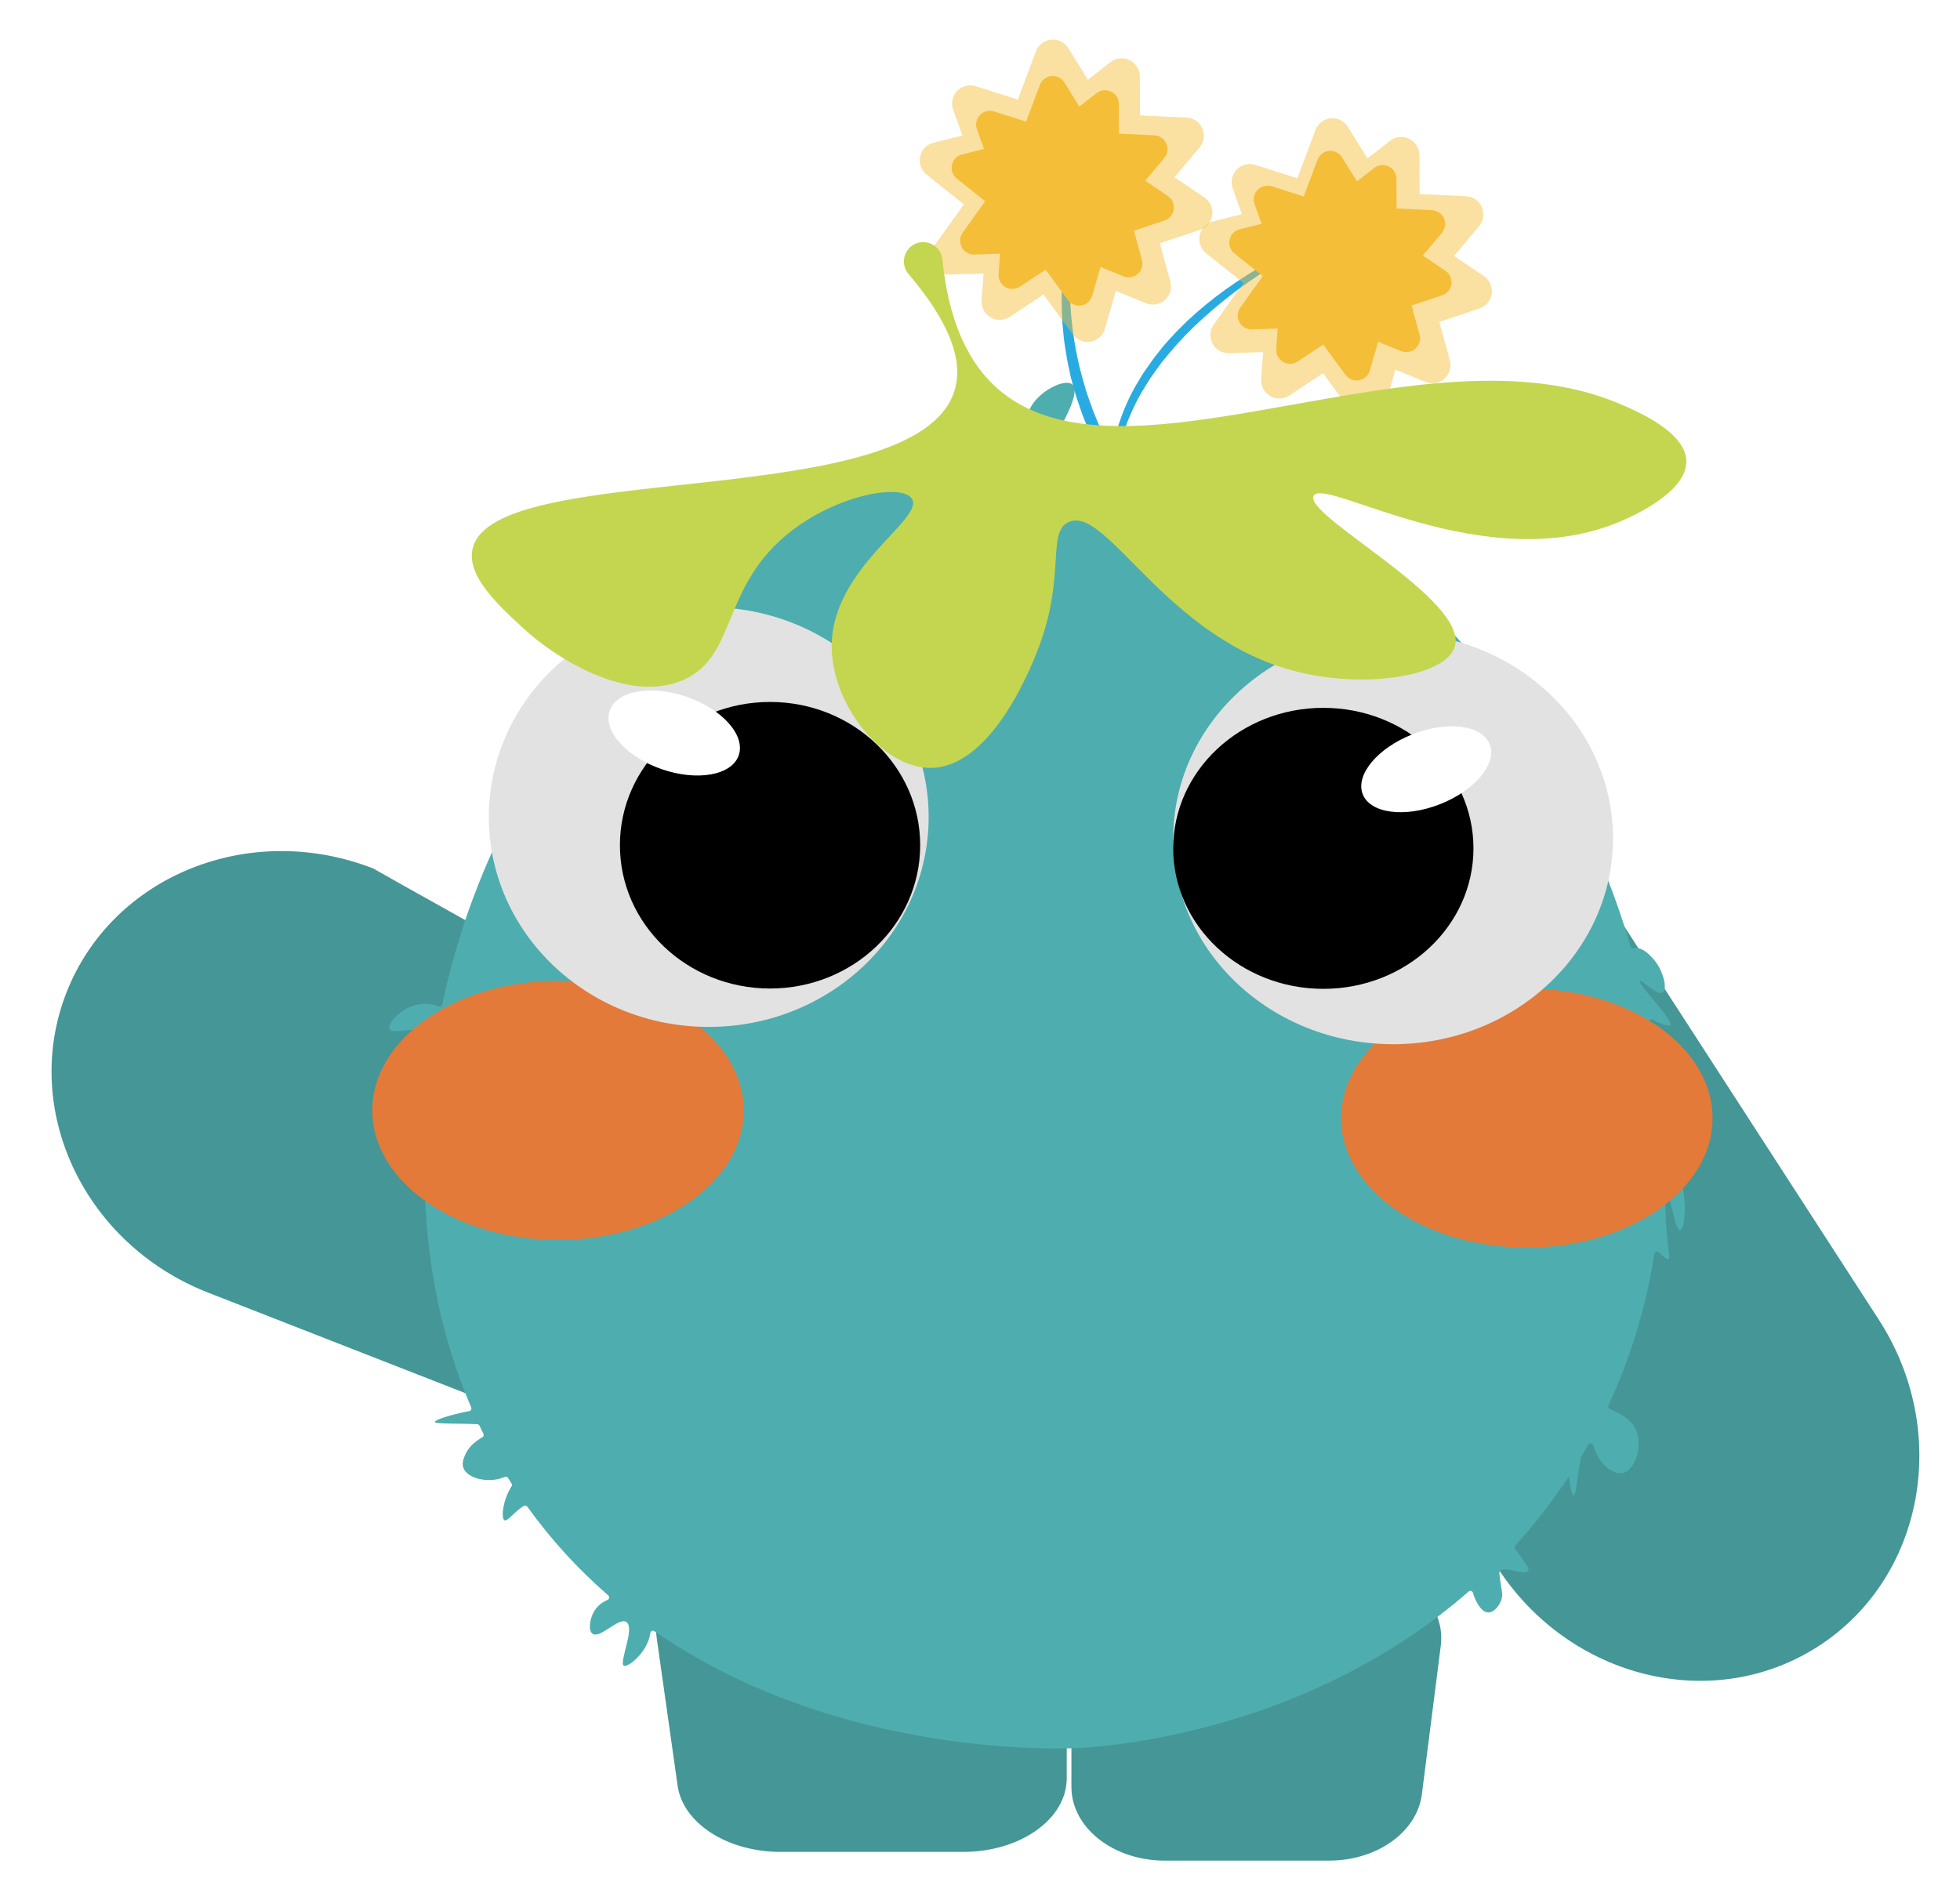 <svg width="198" height="192" viewBox="0 0 198 192" fill="none" xmlns="http://www.w3.org/2000/svg">
<g filter="url(#filter0_d_254_4461)">
<path d="M97.198 136.378C95.423 140.51 92.086 143.769 87.917 145.444L87.809 145.486C79.521 148.794 71.611 146.299 69.331 145.492L21.026 126.61C8.503 121.715 2.09 108.154 6.701 96.323C11.311 84.491 25.198 78.866 37.721 83.761C37.91 83.895 49.229 90.232 88.174 111.955C97.132 116.952 101.018 127.465 97.198 136.378Z" fill="#459696"/>
<path d="M133.668 76.862C137.518 74.543 142.126 73.846 146.487 74.923L146.599 74.95C155.252 77.114 160.218 83.76 161.589 85.75L189.786 129.324C197.094 140.622 194.391 155.386 183.751 162.302C173.113 169.218 158.562 165.666 151.256 154.368C151.181 154.149 145.69 142.384 126.754 101.972C122.394 92.679 125.373 81.87 133.668 76.862Z" fill="#459696"/>
<path d="M97.313 183.12H78.853C73.485 183.12 68.988 180.227 68.452 176.425L66.325 161.391C65.655 156.65 71.329 152.691 77.975 153.261L98.558 155.025C103.81 155.475 107.762 158.647 107.762 162.411V175.68C107.765 179.789 103.085 183.12 97.313 183.12Z" fill="#459696"/>
<path d="M117.649 184H134.272C139.107 184 143.154 181.105 143.637 177.305L145.55 162.271C146.154 157.531 141.043 153.569 135.059 154.139L116.521 155.904C111.794 156.354 108.235 159.524 108.235 163.289V176.559C108.235 180.667 112.459 184 117.649 184Z" fill="#459696"/>
<path d="M170.099 116.632C169.952 115.769 169.589 113.627 168.359 113.336C168.279 113.317 168.198 113.306 168.117 113.305C168.047 113.301 167.981 113.27 167.933 113.218C167.886 113.166 167.86 113.098 167.862 113.028C167.857 108.437 167.422 103.857 166.562 99.349C166.552 99.297 166.557 99.244 166.576 99.195C166.595 99.146 166.628 99.104 166.67 99.073C166.713 99.042 166.763 99.024 166.816 99.021C166.868 99.018 166.92 99.03 166.966 99.056C167.85 99.541 168.61 99.727 168.745 99.57C169.07 99.182 166.231 96.256 165.715 95.357C165.702 95.334 165.693 95.31 165.687 95.285L165.647 95.118C165.84 94.936 167.388 96.65 167.968 96.281C168.428 95.985 168.115 94.447 167.388 93.373C167.314 93.265 166.117 91.535 165.067 91.822C165.031 91.833 164.993 91.837 164.955 91.834C164.918 91.83 164.882 91.819 164.849 91.8C164.816 91.782 164.786 91.758 164.763 91.728C164.74 91.699 164.723 91.665 164.713 91.628C163.733 88.231 162.52 84.905 161.084 81.674C153.442 64.682 134.554 40.958 107.376 39.533C107.33 39.53 107.285 39.516 107.245 39.491C107.205 39.466 107.173 39.432 107.15 39.391C107.127 39.35 107.115 39.304 107.115 39.258C107.114 39.211 107.126 39.165 107.148 39.124C108.171 37.282 108.974 35.399 108.328 34.848C107.624 34.243 105.322 35.35 104.336 36.801C104.139 37.09 103.976 37.402 103.85 37.73C103.687 38.201 103.618 38.701 103.647 39.199C103.649 39.236 103.642 39.273 103.629 39.308C103.616 39.342 103.597 39.374 103.571 39.401C103.546 39.428 103.515 39.449 103.482 39.464C103.448 39.479 103.411 39.487 103.375 39.488L102.893 39.502C102.851 39.503 102.809 39.495 102.77 39.478C102.732 39.461 102.698 39.435 102.67 39.403C102.026 38.617 101.231 37.553 100.692 37.716C100.318 37.828 100.1 38.525 100.082 39.445C100.081 39.513 100.055 39.577 100.01 39.627C99.964 39.676 99.902 39.707 99.835 39.713C65.651 43.149 50.058 80.972 48.414 85.141C48.156 85.798 47.754 86.814 47.284 88.142C46.217 91.202 45.346 94.326 44.675 97.497C44.666 97.538 44.648 97.576 44.623 97.609C44.597 97.642 44.565 97.669 44.528 97.688C44.491 97.706 44.45 97.716 44.408 97.717C44.367 97.717 44.326 97.709 44.288 97.691C43.944 97.548 43.58 97.461 43.209 97.433C40.992 97.268 39.089 99.306 39.34 99.954C39.503 100.369 40.501 100.103 41.59 100.068C41.653 100.066 41.715 100.086 41.765 100.124C41.815 100.162 41.851 100.216 41.866 100.278C41.882 100.339 41.876 100.404 41.849 100.461C41.823 100.519 41.778 100.565 41.721 100.594C40.793 101.053 40.077 101.712 40.106 102.226C40.153 103.087 42.317 103.583 43.342 104.165C43.39 104.192 43.43 104.233 43.455 104.282C43.48 104.331 43.49 104.387 43.483 104.442C43.46 104.621 43.439 104.801 43.416 104.981C43.41 105.033 43.39 105.081 43.358 105.122C43.325 105.162 43.282 105.193 43.234 105.21C42.758 105.373 42.118 105.573 41.686 106.164C40.752 107.43 41.267 109.803 42.089 110.02C42.252 110.054 42.422 110.026 42.566 109.943C42.61 109.921 42.658 109.91 42.706 109.913C42.755 109.915 42.801 109.93 42.842 109.957C42.883 109.983 42.916 110.019 42.938 110.063C42.961 110.106 42.971 110.154 42.969 110.203C42.526 118.67 43.439 128.535 47.597 138.192C47.615 138.23 47.624 138.271 47.623 138.313C47.622 138.355 47.612 138.396 47.594 138.433C47.575 138.47 47.548 138.503 47.516 138.528C47.483 138.554 47.445 138.571 47.404 138.58C45.497 138.943 43.901 139.48 43.922 139.675C43.951 139.912 46.425 139.807 48.214 139.906C48.263 139.909 48.311 139.925 48.351 139.953C48.392 139.98 48.424 140.019 48.444 140.063C48.574 140.331 48.702 140.598 48.831 140.866C48.863 140.929 48.87 141.001 48.85 141.068C48.83 141.136 48.785 141.193 48.725 141.228C48.073 141.601 47.348 142.142 46.971 143.045C46.847 143.34 46.628 143.861 46.826 144.356C47.253 145.426 49.441 145.924 50.982 145.228C51.043 145.201 51.112 145.197 51.176 145.217C51.239 145.237 51.294 145.28 51.328 145.337C51.423 145.494 51.522 145.649 51.619 145.806L51.673 145.888C51.702 145.933 51.717 145.985 51.717 146.039C51.717 146.092 51.702 146.145 51.673 146.19C50.77 147.607 50.619 149.387 50.951 149.604C51.251 149.798 51.955 148.73 52.909 148.168C52.968 148.133 53.039 148.122 53.106 148.136C53.174 148.15 53.234 148.189 53.274 148.245C55.64 151.539 58.382 154.544 61.443 157.201C61.478 157.231 61.506 157.27 61.522 157.314C61.538 157.358 61.543 157.405 61.536 157.452C61.529 157.498 61.51 157.542 61.481 157.579C61.452 157.616 61.414 157.644 61.371 157.662C60.788 157.897 60.3 158.321 59.986 158.866C59.578 159.595 59.406 160.751 59.86 161.075C60.634 161.612 62.485 159.388 63.274 159.888C64.197 160.47 62.483 164.026 63.025 164.303C63.439 164.516 65.429 162.946 65.692 161.019C65.698 160.971 65.715 160.926 65.743 160.888C65.771 160.85 65.809 160.819 65.852 160.8C65.895 160.78 65.943 160.772 65.99 160.777C66.037 160.781 66.082 160.798 66.121 160.825C84.988 173.898 108.108 172.691 109.417 172.601C112.993 172.357 132.487 170.701 148.357 156.815C148.391 156.784 148.433 156.762 148.478 156.752C148.523 156.741 148.57 156.743 148.615 156.755C148.659 156.768 148.7 156.792 148.732 156.825C148.765 156.858 148.789 156.898 148.802 156.943C148.859 157.153 148.932 157.357 149.02 157.556C149.136 157.816 149.633 158.913 150.349 158.925C151.016 158.925 151.719 157.982 151.761 157.162C151.773 156.926 151.72 156.898 151.542 155.611C151.448 154.923 151.452 154.851 151.502 154.775C151.91 154.149 154.016 155.264 154.376 154.744C154.537 154.512 154.229 154.106 153.067 152.509C153.03 152.457 153.012 152.395 153.015 152.332C153.019 152.269 153.044 152.209 153.086 152.162C155.052 149.991 156.849 147.671 158.459 145.223C158.471 145.207 158.479 145.192 158.488 145.178C158.635 146.312 158.833 147.117 158.968 147.117C159.188 147.117 159.388 145.04 159.676 143.334C159.682 143.3 159.693 143.267 159.711 143.237C159.961 142.822 160.203 142.407 160.438 141.99C160.464 141.944 160.502 141.906 160.549 141.881C160.596 141.856 160.649 141.846 160.701 141.85C160.754 141.855 160.804 141.874 160.846 141.907C160.888 141.939 160.919 141.983 160.937 142.033C161.214 142.809 161.637 143.902 162.699 144.523C162.974 144.684 163.461 144.967 163.976 144.835C165.165 144.532 165.972 142.155 165.27 140.503C164.817 139.441 163.836 138.902 162.633 138.371C162.6 138.356 162.569 138.334 162.544 138.308C162.519 138.281 162.499 138.249 162.486 138.215C162.473 138.18 162.467 138.144 162.469 138.107C162.47 138.07 162.479 138.034 162.494 138C164.746 133.147 166.303 127.998 167.119 122.708C167.124 122.657 167.143 122.607 167.175 122.566C167.206 122.525 167.249 122.493 167.298 122.475C167.347 122.457 167.4 122.454 167.451 122.465C167.501 122.476 167.548 122.501 167.585 122.538C168.034 123.017 168.407 123.278 168.552 123.218C168.811 123.108 168.359 121.974 168.252 118.458C168.19 116.615 168.297 116.44 168.359 116.432C168.668 116.388 169.186 120.339 169.713 120.31C170.074 120.294 170.409 118.425 170.099 116.632Z" fill="#4EADAF"/>
<path d="M56.371 121.285C66.733 121.285 75.133 115.426 75.133 108.198C75.133 100.97 66.733 95.11 56.371 95.11C46.009 95.11 37.609 100.97 37.609 108.198C37.609 115.426 46.009 121.285 56.371 121.285Z" fill="#E37A39"/>
<path d="M154.243 122.061C164.605 122.061 173.005 116.201 173.005 108.973C173.005 101.745 164.605 95.886 154.243 95.886C143.881 95.886 135.481 101.745 135.481 108.973C135.481 116.201 143.881 122.061 154.243 122.061Z" fill="#E37A39"/>
<path d="M71.597 99.762C83.866 99.762 93.812 90.268 93.812 78.556C93.812 66.845 83.866 57.351 71.597 57.351C59.328 57.351 49.382 66.845 49.382 78.556C49.382 90.268 59.328 99.762 71.597 99.762Z" fill="#E2E2E2"/>
<path d="M77.791 95.882C86.167 95.882 92.957 89.4 92.957 81.405C92.957 73.409 86.167 66.927 77.791 66.927C69.415 66.927 62.624 73.409 62.624 81.405C62.624 89.4 69.415 95.882 77.791 95.882Z" fill="black"/>
<path d="M74.629 72.316C75.324 70.296 72.969 67.649 69.368 66.405C65.768 65.161 62.286 65.79 61.591 67.811C60.896 69.832 63.252 72.478 66.852 73.722C70.453 74.966 73.934 74.337 74.629 72.316Z" fill="white"/>
<path d="M140.732 101.509C153.001 101.509 162.947 92.199 162.947 80.714C162.947 69.23 153.001 59.92 140.732 59.92C128.463 59.92 118.518 69.23 118.518 80.714C118.518 92.199 128.463 101.509 140.732 101.509Z" fill="#E2E2E2"/>
<path d="M133.684 95.915C142.06 95.915 148.85 89.559 148.85 81.719C148.85 73.878 142.06 67.522 133.684 67.522C125.308 67.522 118.518 73.878 118.518 81.719C118.518 89.559 125.308 95.915 133.684 95.915Z" fill="black"/>
<path d="M145.459 77.263C149.002 75.872 151.256 73.162 150.493 71.21C149.73 69.257 146.24 68.802 142.697 70.194C139.154 71.585 136.9 74.295 137.663 76.247C138.426 78.199 141.916 78.654 145.459 77.263Z" fill="white"/>
<path d="M127.922 56.81C124.038 55.247 120.486 52.958 117.456 50.065C115.929 48.617 114.542 47.029 113.313 45.32C112.089 43.602 111.032 41.771 110.156 39.851L109.835 39.127L109.541 38.391C109.334 37.906 109.183 37.398 109.005 36.902L108.748 36.155C108.657 35.907 108.601 35.649 108.526 35.395L108.313 34.633C108.247 34.379 108.162 34.129 108.119 33.869L107.796 32.318C107.702 31.8 107.634 31.279 107.551 30.767L107.493 30.379C107.475 30.249 107.466 30.117 107.452 29.991L107.377 29.204C107.355 28.942 107.32 28.683 107.313 28.419L107.282 27.63C107.106 23.434 107.748 19.244 109.172 15.295C108.206 19.308 107.873 23.449 108.185 27.566C108.346 29.605 108.681 31.626 109.187 33.608C109.313 34.1 109.466 34.589 109.603 35.079C109.678 35.321 109.734 35.572 109.823 35.81L110.081 36.531C110.257 37.01 110.406 37.501 110.611 37.966L110.901 38.672L111.214 39.368C112.045 41.229 113.045 43.01 114.201 44.688C114.781 45.526 115.386 46.35 116.04 47.135C116.694 47.92 117.369 48.686 118.083 49.421C120.967 52.372 124.286 54.864 127.922 56.81Z" fill="#29ABE2"/>
<path d="M113.427 49.646C112.74 48.133 112.336 46.508 112.235 44.849C112.146 43.176 112.31 41.499 112.721 39.876C113.158 38.257 113.784 36.695 114.585 35.222L115.223 34.146C115.428 33.78 115.678 33.444 115.916 33.103L116.639 32.081L117.413 31.112C117.668 30.782 117.956 30.482 118.237 30.174C118.517 29.865 118.79 29.553 119.092 29.266L119.976 28.39C120.281 28.109 120.589 27.829 120.9 27.556C122.149 26.467 123.464 25.457 124.838 24.534C127.576 22.693 130.515 21.172 133.597 20C130.688 21.492 127.898 23.203 125.248 25.119C123.939 26.081 122.681 27.11 121.479 28.204C120.276 29.285 119.152 30.451 118.115 31.694L117.341 32.63L116.635 33.613C116.138 34.253 115.759 34.97 115.324 35.643C114.524 37.041 113.875 38.521 113.39 40.058C112.931 41.608 112.687 43.213 112.664 44.83C112.659 46.466 112.916 48.092 113.427 49.646Z" fill="#29ABE2"/>
<path d="M146.026 23.37L143.736 21.819L145.658 19.527C145.825 19.328 145.933 19.087 145.97 18.829C146.008 18.572 145.972 18.309 145.868 18.071C145.764 17.833 145.596 17.629 145.382 17.481C145.168 17.334 144.917 17.25 144.658 17.238L141.086 17.063L141.067 14.062C141.065 13.802 140.99 13.547 140.852 13.327C140.714 13.107 140.516 12.931 140.283 12.817C140.05 12.703 139.789 12.658 139.531 12.685C139.273 12.712 139.028 12.81 138.823 12.97L137.082 14.327L135.575 11.902C135.438 11.681 135.242 11.503 135.009 11.389C134.776 11.274 134.516 11.226 134.258 11.252C134 11.278 133.754 11.375 133.548 11.533C133.343 11.692 133.185 11.905 133.094 12.148L131.703 15.853L128.465 14.822C128.218 14.743 127.954 14.735 127.702 14.799C127.451 14.863 127.222 14.996 127.042 15.184C126.862 15.371 126.738 15.605 126.684 15.86C126.63 16.114 126.648 16.378 126.736 16.623L127.453 18.614L125.237 19.167C124.985 19.229 124.756 19.361 124.575 19.548C124.395 19.734 124.269 19.967 124.214 20.221C124.158 20.475 124.175 20.739 124.261 20.984C124.348 21.229 124.501 21.445 124.703 21.608L127.566 23.898L125.293 27.075C125.143 27.287 125.054 27.536 125.038 27.795C125.021 28.054 125.077 28.313 125.199 28.541C125.321 28.77 125.504 28.961 125.728 29.091C125.952 29.221 126.208 29.286 126.467 29.278L129.072 29.195L128.925 31.263C128.907 31.523 128.962 31.782 129.083 32.012C129.204 32.242 129.387 32.434 129.61 32.565C129.834 32.696 130.091 32.762 130.35 32.755C130.609 32.748 130.862 32.669 131.078 32.526L133.674 30.812L135.931 33.885C136.086 34.092 136.295 34.251 136.535 34.346C136.775 34.441 137.036 34.467 137.29 34.421C137.544 34.376 137.78 34.26 137.972 34.088C138.164 33.915 138.305 33.693 138.378 33.445L139.219 30.536L141.54 31.48C141.781 31.578 142.044 31.606 142.299 31.562C142.555 31.517 142.793 31.402 142.987 31.23C143.18 31.057 143.322 30.833 143.396 30.584C143.469 30.334 143.472 30.07 143.403 29.819L142.593 26.868L145.674 25.842C145.92 25.761 146.138 25.612 146.304 25.413C146.47 25.214 146.578 24.973 146.614 24.716C146.651 24.459 146.615 24.197 146.511 23.959C146.407 23.721 146.239 23.517 146.026 23.37Z" fill="#F4BE38"/>
<path opacity="0.47" d="M121.669 15.96L118.649 13.909L121.181 10.892C121.401 10.63 121.543 10.311 121.592 9.973C121.641 9.634 121.594 9.288 121.457 8.975C121.32 8.661 121.098 8.392 120.816 8.199C120.535 8.005 120.205 7.894 119.864 7.879L115.168 7.663L115.142 3.714C115.14 3.372 115.042 3.037 114.86 2.747C114.678 2.458 114.419 2.225 114.111 2.075C113.804 1.926 113.461 1.865 113.122 1.9C112.782 1.936 112.459 2.066 112.189 2.275L109.899 4.059L107.916 0.866C107.736 0.575 107.478 0.34 107.171 0.189C106.865 0.038 106.522 -0.025 106.182 0.009C105.842 0.043 105.518 0.171 105.248 0.38C104.977 0.588 104.769 0.869 104.649 1.189L102.821 6.068L98.566 4.71C98.241 4.607 97.893 4.597 97.562 4.682C97.231 4.766 96.93 4.941 96.694 5.188C96.457 5.434 96.294 5.742 96.222 6.077C96.151 6.412 96.174 6.76 96.29 7.082L97.222 9.695L94.303 10.422C93.972 10.505 93.67 10.678 93.431 10.924C93.193 11.169 93.029 11.477 92.956 11.811C92.883 12.146 92.905 12.494 93.019 12.817C93.134 13.139 93.336 13.424 93.603 13.637L97.373 16.648L94.382 20.83C94.181 21.108 94.063 21.438 94.039 21.78C94.016 22.123 94.089 22.466 94.25 22.769C94.412 23.072 94.654 23.323 94.951 23.495C95.248 23.666 95.587 23.751 95.93 23.739L99.359 23.628L99.166 26.354C99.141 26.696 99.213 27.037 99.372 27.34C99.531 27.643 99.772 27.896 100.067 28.069C100.362 28.241 100.699 28.328 101.041 28.319C101.382 28.309 101.714 28.204 101.999 28.016L105.415 25.757L108.386 29.803C108.589 30.079 108.865 30.293 109.182 30.42C109.5 30.546 109.846 30.581 110.183 30.521C110.519 30.46 110.832 30.307 111.086 30.077C111.34 29.847 111.524 29.551 111.618 29.222L112.719 25.4L115.775 26.643C116.091 26.772 116.438 26.809 116.774 26.751C117.111 26.693 117.425 26.542 117.68 26.314C117.935 26.087 118.122 25.792 118.218 25.463C118.315 25.135 118.318 24.786 118.228 24.456L117.16 20.578L121.222 19.221C121.546 19.113 121.834 18.916 122.052 18.652C122.271 18.389 122.411 18.069 122.458 17.73C122.504 17.39 122.455 17.045 122.316 16.732C122.176 16.419 121.952 16.151 121.669 15.96Z" fill="#F4BE38"/>
<path opacity="0.47" d="M149.908 23.909L146.889 21.858L149.421 18.841C149.64 18.579 149.783 18.261 149.831 17.922C149.88 17.583 149.833 17.238 149.696 16.924C149.559 16.61 149.337 16.342 149.056 16.148C148.774 15.954 148.444 15.843 148.103 15.828L143.407 15.613L143.382 11.663C143.38 11.321 143.282 10.986 143.1 10.696C142.917 10.407 142.658 10.174 142.351 10.024C142.044 9.875 141.701 9.814 141.361 9.85C141.021 9.885 140.698 10.015 140.428 10.225L138.138 12.008L136.156 8.815C135.975 8.524 135.717 8.29 135.411 8.138C135.104 7.987 134.762 7.925 134.422 7.958C134.082 7.992 133.758 8.12 133.487 8.329C133.216 8.538 133.009 8.818 132.889 9.139L131.061 14.017L126.806 12.66C126.48 12.556 126.132 12.546 125.801 12.631C125.471 12.715 125.17 12.89 124.933 13.137C124.696 13.384 124.533 13.692 124.462 14.026C124.39 14.361 124.414 14.709 124.529 15.031L125.461 17.645L122.543 18.372C122.211 18.454 121.909 18.628 121.671 18.873C121.433 19.119 121.268 19.426 121.195 19.761C121.122 20.095 121.144 20.444 121.259 20.766C121.373 21.089 121.575 21.373 121.842 21.586L125.612 24.597L122.622 28.78C122.421 29.058 122.302 29.387 122.279 29.73C122.255 30.073 122.329 30.415 122.49 30.718C122.651 31.021 122.894 31.273 123.191 31.444C123.488 31.616 123.827 31.7 124.169 31.688L127.599 31.577L127.405 34.303C127.381 34.645 127.452 34.987 127.612 35.29C127.771 35.593 128.012 35.845 128.306 36.018C128.601 36.191 128.939 36.278 129.28 36.268C129.622 36.259 129.954 36.154 130.239 35.965L133.655 33.706L136.626 37.753C136.828 38.029 137.104 38.242 137.422 38.369C137.739 38.496 138.086 38.531 138.422 38.47C138.759 38.41 139.072 38.256 139.325 38.026C139.579 37.797 139.763 37.5 139.858 37.171L140.958 33.349L144.014 34.592C144.331 34.721 144.677 34.759 145.014 34.701C145.35 34.642 145.664 34.491 145.919 34.263C146.175 34.036 146.361 33.741 146.458 33.413C146.555 33.084 146.558 32.735 146.467 32.405L145.399 28.527L149.461 27.17C149.786 27.062 150.073 26.865 150.292 26.602C150.51 26.338 150.651 26.019 150.697 25.679C150.744 25.34 150.695 24.994 150.555 24.681C150.416 24.368 150.191 24.101 149.908 23.909Z" fill="#F4BE38"/>
<path d="M117.98 15.809L115.69 14.258L117.612 11.966C117.779 11.767 117.888 11.525 117.925 11.268C117.962 11.01 117.926 10.748 117.822 10.509C117.718 10.271 117.55 10.067 117.336 9.92C117.122 9.772 116.872 9.688 116.612 9.676L113.04 9.502L113.021 6.5C113.019 6.24 112.945 5.986 112.806 5.766C112.668 5.546 112.471 5.369 112.237 5.255C112.004 5.142 111.743 5.096 111.485 5.123C111.227 5.15 110.982 5.249 110.777 5.409L109.036 6.766L107.529 4.34C107.392 4.12 107.196 3.942 106.963 3.827C106.731 3.712 106.47 3.665 106.212 3.691C105.954 3.716 105.708 3.814 105.502 3.972C105.297 4.13 105.139 4.343 105.048 4.586L103.657 8.292L100.419 7.26C100.172 7.181 99.908 7.174 99.656 7.238C99.405 7.302 99.176 7.435 98.996 7.622C98.816 7.81 98.692 8.044 98.638 8.298C98.584 8.552 98.602 8.817 98.69 9.061L99.408 11.053L97.191 11.605C96.939 11.668 96.71 11.8 96.529 11.986C96.349 12.172 96.224 12.406 96.168 12.66C96.112 12.913 96.129 13.178 96.215 13.423C96.302 13.668 96.455 13.884 96.657 14.046L99.52 16.336L97.247 19.514C97.097 19.725 97.008 19.974 96.992 20.233C96.975 20.492 97.031 20.751 97.153 20.98C97.275 21.209 97.458 21.399 97.682 21.529C97.906 21.659 98.162 21.724 98.421 21.716L101.027 21.633L100.88 23.702C100.861 23.961 100.916 24.221 101.037 24.451C101.158 24.681 101.341 24.872 101.565 25.003C101.789 25.135 102.045 25.201 102.304 25.194C102.563 25.187 102.816 25.107 103.032 24.964L105.628 23.25L107.885 26.323C108.04 26.53 108.249 26.69 108.489 26.785C108.729 26.879 108.99 26.905 109.244 26.86C109.498 26.814 109.734 26.698 109.926 26.526C110.118 26.354 110.259 26.131 110.332 25.883L111.173 22.975L113.495 23.919C113.735 24.017 113.998 24.045 114.253 24C114.509 23.956 114.747 23.841 114.941 23.668C115.134 23.495 115.276 23.272 115.35 23.022C115.423 22.773 115.426 22.508 115.357 22.257L114.547 19.306L117.628 18.281C117.874 18.199 118.092 18.051 118.258 17.852C118.424 17.653 118.532 17.411 118.568 17.154C118.605 16.897 118.569 16.635 118.465 16.397C118.361 16.16 118.193 15.956 117.98 15.809Z" fill="#F4BE38"/>
<path d="M96.406 35.531C97.109 33.34 96.903 29.714 91.773 23.682C91.579 23.453 91.44 23.181 91.368 22.889C91.296 22.597 91.291 22.292 91.356 21.998C91.42 21.704 91.551 21.429 91.739 21.194C91.927 20.959 92.166 20.771 92.438 20.644C92.722 20.512 93.032 20.451 93.344 20.465C93.656 20.478 93.961 20.566 94.231 20.722C94.502 20.878 94.732 21.096 94.901 21.359C95.071 21.622 95.174 21.922 95.204 22.234C95.978 29.879 98.703 33.598 101.156 35.589C114.115 46.111 143.873 28.502 163.496 36.752C165.283 37.505 170.297 39.614 170.353 42.592C170.411 45.797 164.695 48.252 163.745 48.661C150.086 54.53 133.744 44.097 132.699 46.094C131.655 48.091 148.405 56.608 146.96 61.351C146.057 64.317 138.113 65.564 131.293 63.935C117.753 60.701 111.817 46.904 107.924 48.764C105.755 49.797 107.649 54.053 104.999 61.229C104.545 62.46 100.423 73.614 93.959 73.591C89.067 73.575 84.046 67.16 84.015 61.364C83.97 53.361 93.452 48.438 92.117 46.385C91.129 44.864 84.847 45.894 80.003 49.607C72.705 55.203 74.587 62.355 68.93 64.75C63.402 67.076 56.179 62.565 52.764 59.391C50.249 57.064 47.23 54.249 47.713 51.589C49.419 42.202 92.392 48.048 96.406 35.531Z" fill="#C4D650"/>
</g>
<defs>
<filter id="filter0_d_254_4461" x="1.206" y="0" width="196.688" height="192" filterUnits="userSpaceOnUse" color-interpolation-filters="sRGB">
<feFlood flood-opacity="0" result="BackgroundImageFix"/>
<feColorMatrix in="SourceAlpha" type="matrix" values="0 0 0 0 0 0 0 0 0 0 0 0 0 0 0 0 0 0 127 0" result="hardAlpha"/>
<feOffset dy="4"/>
<feGaussianBlur stdDeviation="2"/>
<feComposite in2="hardAlpha" operator="out"/>
<feColorMatrix type="matrix" values="0 0 0 0 0 0 0 0 0 0 0 0 0 0 0 0 0 0 0.25 0"/>
<feBlend mode="normal" in2="BackgroundImageFix" result="effect1_dropShadow_254_4461"/>
<feBlend mode="normal" in="SourceGraphic" in2="effect1_dropShadow_254_4461" result="shape"/>
</filter>
</defs>
</svg>
